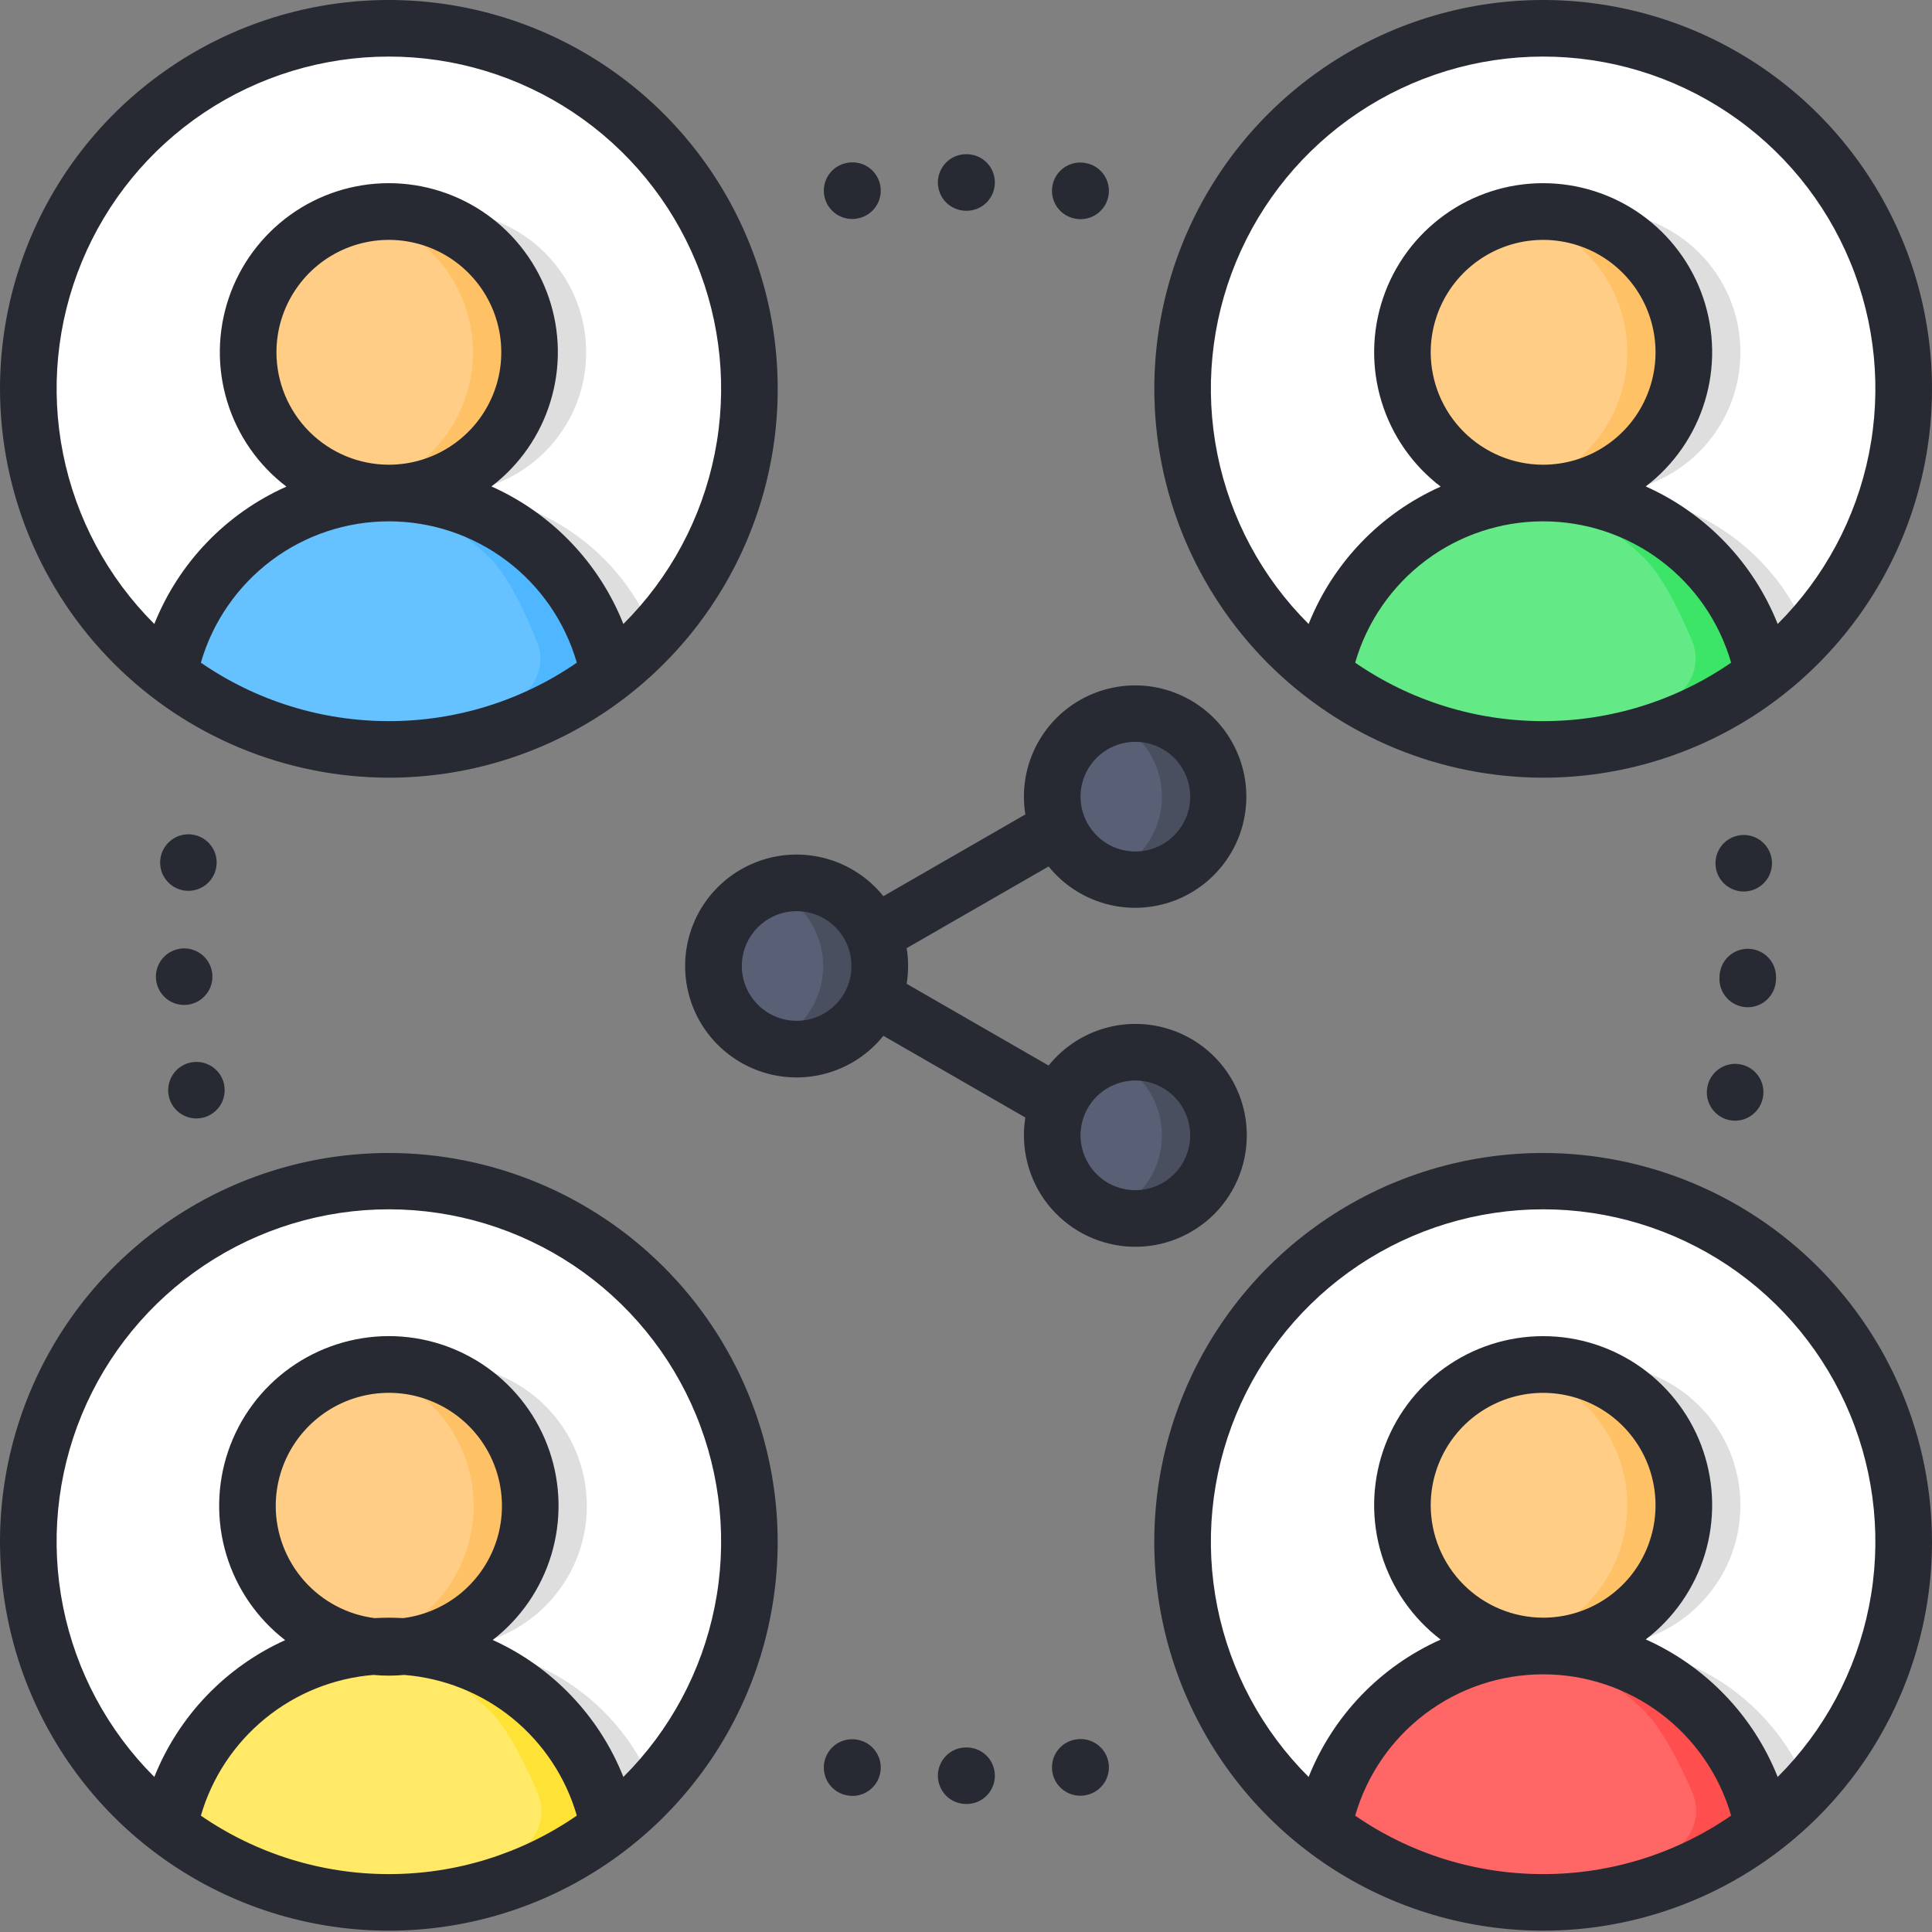 <svg width="32" height="32" viewBox="0 0 32 32" fill="none" xmlns="http://www.w3.org/2000/svg">
<rect x="0" y="0" width="32" height="32" fill="#808080" stroke="none"/>
<g clip-path="url(#clip0_3002_1164)">
<path d="M14.47 15.947C14.367 15.947 14.266 15.914 14.184 15.851C14.102 15.788 14.043 15.7 14.017 15.6C13.99 15.5 13.997 15.394 14.037 15.299C14.076 15.204 14.146 15.124 14.236 15.072L17.297 13.31C17.35 13.279 17.409 13.259 17.47 13.251C17.531 13.243 17.593 13.247 17.653 13.263C17.712 13.279 17.768 13.307 17.817 13.345C17.866 13.382 17.907 13.429 17.937 13.482C17.968 13.536 17.988 13.595 17.996 13.656C18.004 13.717 18 13.779 17.983 13.838C17.968 13.898 17.94 13.953 17.902 14.002C17.865 14.051 17.818 14.092 17.764 14.123L14.703 15.885C14.632 15.926 14.552 15.947 14.47 15.947ZM17.53 18.753C17.448 18.753 17.368 18.731 17.297 18.69L14.236 16.928C14.128 16.866 14.049 16.763 14.017 16.643C13.985 16.523 14.001 16.395 14.063 16.288C14.125 16.18 14.228 16.101 14.348 16.069C14.468 16.037 14.596 16.053 14.703 16.115L17.764 17.877C17.854 17.929 17.924 18.009 17.963 18.104C18.003 18.199 18.01 18.305 17.983 18.405C17.957 18.505 17.898 18.593 17.816 18.656C17.734 18.719 17.633 18.753 17.53 18.753H17.53Z" fill="#676E87"/>
<path d="M18.805 14.572C19.566 14.572 20.182 13.956 20.182 13.195C20.182 12.434 19.566 11.818 18.805 11.818C18.044 11.818 17.428 12.434 17.428 13.195C17.428 13.956 18.044 14.572 18.805 14.572Z" fill="#595F74"/>
<path d="M18.805 11.818C18.645 11.818 18.487 11.845 18.336 11.9C18.602 11.996 18.832 12.172 18.995 12.404C19.157 12.636 19.245 12.912 19.245 13.195C19.245 13.478 19.157 13.754 18.995 13.986C18.832 14.218 18.602 14.394 18.336 14.49C18.525 14.558 18.727 14.585 18.927 14.567C19.127 14.549 19.321 14.488 19.495 14.387C19.669 14.286 19.819 14.148 19.934 13.984C20.049 13.819 20.127 13.631 20.161 13.433C20.196 13.235 20.187 13.032 20.135 12.838C20.083 12.644 19.989 12.463 19.86 12.309C19.73 12.155 19.569 12.032 19.387 11.947C19.205 11.862 19.006 11.818 18.805 11.818Z" fill="#4A4F60"/>
<path d="M18.805 20.182C19.566 20.182 20.182 19.566 20.182 18.805C20.182 18.044 19.566 17.428 18.805 17.428C18.044 17.428 17.428 18.044 17.428 18.805C17.428 19.566 18.044 20.182 18.805 20.182Z" fill="#595F74"/>
<path d="M18.805 17.428C18.645 17.428 18.487 17.456 18.336 17.51C18.602 17.606 18.832 17.782 18.995 18.014C19.157 18.246 19.245 18.522 19.245 18.805C19.245 19.088 19.157 19.364 18.995 19.596C18.832 19.828 18.602 20.004 18.336 20.1C18.525 20.169 18.727 20.195 18.927 20.177C19.127 20.159 19.321 20.098 19.495 19.997C19.669 19.896 19.819 19.759 19.934 19.594C20.049 19.429 20.127 19.241 20.161 19.043C20.196 18.845 20.187 18.642 20.135 18.448C20.083 18.254 19.989 18.073 19.86 17.92C19.73 17.766 19.569 17.642 19.387 17.557C19.205 17.472 19.006 17.428 18.805 17.428Z" fill="#4A4F60"/>
<path d="M13.195 17.377C13.956 17.377 14.572 16.761 14.572 16C14.572 15.239 13.956 14.623 13.195 14.623C12.434 14.623 11.818 15.239 11.818 16C11.818 16.761 12.434 17.377 13.195 17.377Z" fill="#595F74"/>
<path d="M13.195 14.623C13.035 14.623 12.877 14.651 12.726 14.705C12.992 14.801 13.222 14.977 13.385 15.209C13.547 15.441 13.634 15.717 13.634 16C13.634 16.283 13.547 16.559 13.385 16.791C13.222 17.023 12.992 17.199 12.726 17.295C12.915 17.363 13.117 17.39 13.317 17.372C13.517 17.354 13.711 17.293 13.885 17.192C14.059 17.091 14.209 16.953 14.324 16.789C14.439 16.624 14.517 16.436 14.551 16.238C14.586 16.04 14.577 15.837 14.525 15.643C14.473 15.449 14.379 15.268 14.249 15.114C14.12 14.961 13.959 14.837 13.777 14.752C13.594 14.667 13.396 14.623 13.195 14.623Z" fill="#4A4F60"/>
<path d="M12.412 6.441C12.412 7.943 11.846 9.39 10.826 10.494C9.806 11.597 8.408 12.275 6.91 12.394C6.755 12.406 6.599 12.412 6.441 12.412C5.133 12.415 3.86 11.985 2.821 11.191V11.19C2.013 10.574 1.376 9.762 0.969 8.831C0.562 7.9 0.399 6.881 0.497 5.87C0.594 4.858 0.947 3.889 1.524 3.052C2.1 2.215 2.88 1.54 3.791 1.089C4.701 0.638 5.712 0.427 6.727 0.476C7.741 0.524 8.727 0.831 9.59 1.367C10.454 1.903 11.166 2.65 11.659 3.538C12.153 4.425 12.413 5.425 12.412 6.441H12.412Z" fill="white"/>
<path d="M10.822 10.497C9.803 11.599 8.406 12.276 6.91 12.394C5.765 12.306 4.671 11.888 3.759 11.191V11.19C3.753 11.174 3.748 11.158 3.742 11.143C3.9 10.36 4.306 9.649 4.901 9.115C5.495 8.582 6.246 8.254 7.042 8.182C7.837 8.109 8.635 8.295 9.316 8.713C9.997 9.13 10.525 9.755 10.822 10.497Z" fill="#DEDEDE"/>
<path d="M7.378 8.166C8.665 8.166 9.709 7.123 9.709 5.835C9.709 4.548 8.665 3.505 7.378 3.505C6.091 3.505 5.048 4.548 5.048 5.835C5.048 7.123 6.091 8.166 7.378 8.166Z" fill="#DEDEDE"/>
<path d="M10.078 11.143C10.062 11.165 10.047 11.189 10.031 11.213C8.991 11.995 7.724 12.416 6.422 12.412C5.121 12.409 3.856 11.979 2.821 11.191V11.19C2.816 11.174 2.81 11.158 2.804 11.143C2.974 10.303 3.429 9.548 4.091 9.005C4.754 8.463 5.584 8.166 6.441 8.166C7.297 8.166 8.128 8.463 8.791 9.005C9.453 9.548 9.908 10.303 10.078 11.143L10.078 11.143Z" fill="#66C1FF"/>
<path d="M9.064 9.253C8.72 8.908 8.311 8.634 7.861 8.448C7.41 8.261 6.928 8.166 6.441 8.166C6.283 8.166 6.125 8.176 5.969 8.196C6.786 8.299 7.545 8.67 8.126 9.253C8.426 9.552 8.715 10.175 8.898 10.638C8.963 10.802 8.968 10.984 8.911 11.151C8.855 11.319 8.742 11.461 8.591 11.553C7.796 12.034 6.899 12.322 5.973 12.394C6.127 12.406 6.283 12.412 6.441 12.412C7.736 12.415 8.997 11.993 10.031 11.213C10.047 11.189 10.062 11.165 10.078 11.143C9.934 10.426 9.581 9.769 9.064 9.253Z" fill="#4EB7FF"/>
<path d="M6.441 8.166C7.728 8.166 8.771 7.123 8.771 5.835C8.771 4.548 7.728 3.505 6.441 3.505C5.154 3.505 4.11 4.548 4.11 5.835C4.11 7.123 5.154 8.166 6.441 8.166Z" fill="#FFCD85"/>
<path d="M6.441 3.505C6.283 3.505 6.126 3.52 5.972 3.552C6.498 3.66 6.97 3.946 7.309 4.362C7.649 4.778 7.834 5.299 7.834 5.835C7.834 6.372 7.649 6.893 7.309 7.309C6.97 7.725 6.498 8.011 5.972 8.119C6.291 8.184 6.621 8.182 6.939 8.112C7.257 8.043 7.558 7.907 7.82 7.714C8.083 7.521 8.302 7.275 8.464 6.992C8.626 6.709 8.726 6.395 8.759 6.071C8.792 5.747 8.757 5.419 8.655 5.11C8.554 4.8 8.388 4.515 8.17 4.273C7.951 4.031 7.685 3.838 7.387 3.706C7.089 3.573 6.767 3.505 6.441 3.505Z" fill="#FFC166"/>
<path d="M31.531 6.441C31.534 7.945 30.965 9.395 29.941 10.498C29.708 10.749 29.453 10.981 29.18 11.189C28.267 11.888 27.172 12.306 26.026 12.394C25.872 12.406 25.716 12.412 25.559 12.412C24.378 12.412 23.224 12.062 22.242 11.406C21.259 10.75 20.494 9.817 20.042 8.726C19.59 7.635 19.472 6.434 19.702 5.276C19.933 4.117 20.501 3.053 21.337 2.218C22.172 1.383 23.236 0.814 24.394 0.583C25.553 0.353 26.753 0.471 27.845 0.923C28.936 1.375 29.869 2.141 30.525 3.123C31.181 4.105 31.531 5.259 31.531 6.441L31.531 6.441Z" fill="white"/>
<path d="M29.941 10.498C29.708 10.749 29.453 10.981 29.18 11.189C28.267 11.888 27.172 12.306 26.026 12.394C24.874 12.305 23.772 11.88 22.857 11.174C22.858 11.164 22.859 11.152 22.861 11.143C23.019 10.36 23.425 9.649 24.02 9.115C24.614 8.582 25.365 8.255 26.161 8.182C26.956 8.11 27.754 8.296 28.435 8.713C29.116 9.13 29.644 9.756 29.941 10.498L29.941 10.498Z" fill="#DEDEDE"/>
<path d="M26.497 8.166C27.784 8.166 28.827 7.123 28.827 5.835C28.827 4.548 27.784 3.505 26.497 3.505C25.21 3.505 24.166 4.548 24.166 5.835C24.166 7.123 25.21 8.166 26.497 8.166Z" fill="#DEDEDE"/>
<path d="M29.196 11.143C29.191 11.158 29.186 11.173 29.18 11.189C28.136 11.985 26.86 12.415 25.547 12.412C24.235 12.41 22.96 11.975 21.919 11.174C21.921 11.164 21.922 11.152 21.923 11.143C22.093 10.303 22.547 9.548 23.21 9.005C23.873 8.463 24.703 8.166 25.559 8.166C26.416 8.166 27.246 8.463 27.909 9.005C28.572 9.548 29.026 10.303 29.196 11.143H29.196Z" fill="#63EA86"/>
<path d="M28.182 9.253C27.838 8.908 27.429 8.634 26.979 8.448C26.529 8.261 26.047 8.166 25.559 8.166C25.402 8.166 25.244 8.176 25.088 8.196C25.904 8.299 26.663 8.67 27.244 9.253C27.542 9.55 27.835 10.159 28.026 10.615C28.096 10.78 28.103 10.963 28.049 11.133C27.994 11.303 27.881 11.448 27.729 11.541C26.929 12.03 26.025 12.322 25.091 12.394C25.246 12.406 25.402 12.412 25.559 12.412C26.868 12.415 28.141 11.985 29.18 11.189C29.186 11.173 29.191 11.158 29.196 11.143C29.052 10.426 28.699 9.768 28.182 9.253Z" fill="#3CE568"/>
<path d="M25.559 8.166C26.846 8.166 27.89 7.123 27.89 5.835C27.89 4.548 26.846 3.505 25.559 3.505C24.272 3.505 23.229 4.548 23.229 5.835C23.229 7.123 24.272 8.166 25.559 8.166Z" fill="#FFCD85"/>
<path d="M25.559 3.505C25.402 3.505 25.245 3.52 25.091 3.552C25.616 3.66 26.089 3.946 26.428 4.362C26.767 4.778 26.953 5.299 26.953 5.835C26.953 6.372 26.767 6.893 26.428 7.309C26.089 7.725 25.616 8.011 25.091 8.119C25.41 8.184 25.739 8.182 26.058 8.112C26.376 8.043 26.676 7.907 26.939 7.714C27.202 7.521 27.421 7.275 27.583 6.992C27.744 6.709 27.845 6.395 27.878 6.071C27.911 5.747 27.876 5.419 27.774 5.11C27.672 4.8 27.507 4.515 27.289 4.273C27.07 4.031 26.803 3.838 26.506 3.706C26.208 3.573 25.885 3.505 25.559 3.505Z" fill="#FFC166"/>
<path d="M31.531 25.538C31.531 27.04 30.965 28.488 29.945 29.591C28.925 30.695 27.527 31.373 26.029 31.491C25.874 31.503 25.717 31.509 25.559 31.509C24.378 31.509 23.224 31.159 22.242 30.503C21.259 29.847 20.494 28.914 20.042 27.823C19.59 26.732 19.472 25.531 19.702 24.372C19.933 23.214 20.502 22.15 21.337 21.315C22.172 20.48 23.236 19.911 24.394 19.68C25.553 19.45 26.753 19.568 27.845 20.02C28.936 20.472 29.869 21.238 30.525 22.22C31.181 23.202 31.531 24.356 31.531 25.538Z" fill="white"/>
<path d="M29.941 29.594C28.922 30.697 27.525 31.374 26.029 31.491C24.876 31.403 23.775 30.979 22.859 30.273C22.859 30.261 22.86 30.25 22.861 30.239C23.019 29.456 23.425 28.746 24.02 28.212C24.614 27.679 25.365 27.352 26.161 27.279C26.956 27.207 27.754 27.393 28.435 27.81C29.116 28.227 29.644 28.853 29.941 29.594L29.941 29.594Z" fill="#DEDEDE"/>
<path d="M26.497 27.263C27.784 27.263 28.827 26.219 28.827 24.932C28.827 23.645 27.784 22.602 26.497 22.602C25.21 22.602 24.166 23.645 24.166 24.932C24.166 26.219 25.21 27.263 26.497 27.263Z" fill="#DEDEDE"/>
<path d="M29.204 30.269C28.16 31.072 26.881 31.509 25.564 31.509C24.247 31.51 22.966 31.076 21.922 30.273C21.922 30.261 21.922 30.25 21.923 30.239C22.093 29.4 22.547 28.645 23.21 28.102C23.873 27.56 24.703 27.263 25.559 27.263C26.416 27.263 27.246 27.56 27.909 28.102C28.572 28.645 29.026 29.4 29.196 30.239C29.198 30.249 29.201 30.259 29.204 30.269Z" fill="#FF6666"/>
<path d="M29.196 30.239C29.026 29.4 28.572 28.645 27.909 28.102C27.246 27.56 26.416 27.263 25.559 27.263C25.402 27.263 25.244 27.273 25.088 27.293C25.904 27.395 26.663 27.767 27.244 28.349C27.537 28.642 27.832 29.235 28.029 29.684C28.103 29.852 28.114 30.041 28.059 30.216C28.005 30.391 27.889 30.54 27.733 30.636C26.932 31.126 26.026 31.419 25.091 31.491C25.245 31.503 25.402 31.509 25.559 31.509C26.878 31.512 28.16 31.075 29.204 30.269C29.201 30.259 29.198 30.249 29.196 30.239Z" fill="#FF4E4E"/>
<path d="M25.559 27.263C26.846 27.263 27.89 26.219 27.89 24.932C27.89 23.645 26.846 22.602 25.559 22.602C24.272 22.602 23.229 23.645 23.229 24.932C23.229 26.219 24.272 27.263 25.559 27.263Z" fill="#FFCD85"/>
<path d="M25.559 22.602C25.402 22.602 25.245 22.617 25.091 22.649C25.616 22.757 26.089 23.043 26.428 23.459C26.767 23.875 26.953 24.395 26.953 24.932C26.953 25.469 26.767 25.989 26.428 26.405C26.089 26.821 25.616 27.108 25.091 27.216C25.41 27.281 25.739 27.279 26.058 27.209C26.376 27.14 26.676 27.004 26.939 26.811C27.202 26.618 27.421 26.372 27.583 26.089C27.744 25.806 27.845 25.492 27.878 25.168C27.911 24.844 27.876 24.516 27.774 24.206C27.672 23.897 27.507 23.612 27.289 23.37C27.07 23.128 26.803 22.935 26.506 22.802C26.208 22.67 25.885 22.602 25.559 22.602Z" fill="#FFC166"/>
<path d="M12.412 25.538C12.412 27.04 11.845 28.488 10.825 29.591C9.805 30.695 8.407 31.373 6.909 31.491C6.754 31.503 6.598 31.509 6.441 31.509C5.26 31.509 4.105 31.159 3.123 30.503C2.141 29.847 1.375 28.914 0.923 27.823C0.471 26.732 0.353 25.531 0.584 24.372C0.814 23.214 1.383 22.15 2.218 21.315C3.053 20.48 4.117 19.911 5.276 19.68C6.434 19.45 7.635 19.568 8.726 20.02C9.817 20.472 10.75 21.238 11.406 22.22C12.062 23.202 12.412 24.356 12.412 25.538L12.412 25.538Z" fill="white"/>
<path d="M10.822 29.594C9.803 30.696 8.406 31.374 6.909 31.491C5.756 31.402 4.655 30.979 3.74 30.273C3.741 30.261 3.741 30.25 3.742 30.239C3.902 29.443 4.32 28.721 4.931 28.185C5.541 27.649 6.311 27.328 7.122 27.272C7.206 27.266 7.292 27.263 7.378 27.263C7.464 27.263 7.549 27.266 7.633 27.272C8.329 27.32 8.998 27.563 9.562 27.974C10.126 28.385 10.563 28.946 10.822 29.594L10.822 29.594Z" fill="#DEDEDE"/>
<path d="M7.378 27.286C8.672 27.286 9.72 26.237 9.72 24.944C9.72 23.65 8.672 22.602 7.378 22.602C6.085 22.602 5.036 23.65 5.036 24.944C5.036 26.237 6.085 27.286 7.378 27.286Z" fill="#DEDEDE"/>
<path d="M10.078 30.239C10.075 30.253 10.072 30.266 10.069 30.28C9.026 31.078 7.749 31.511 6.435 31.509C5.121 31.508 3.844 31.074 2.803 30.273C2.803 30.261 2.804 30.25 2.804 30.239C2.974 29.4 3.428 28.645 4.091 28.102C4.754 27.56 5.584 27.263 6.441 27.263C7.297 27.263 8.128 27.56 8.791 28.102C9.453 28.645 9.908 29.4 10.078 30.239L10.078 30.239Z" fill="#FFE966"/>
<path d="M9.064 28.349C8.72 28.004 8.311 27.731 7.861 27.544C7.41 27.358 6.928 27.262 6.441 27.263C6.283 27.263 6.126 27.273 5.969 27.293C6.786 27.395 7.545 27.767 8.126 28.349C8.423 28.646 8.718 29.252 8.911 29.706C8.981 29.872 8.989 30.056 8.934 30.227C8.879 30.398 8.764 30.544 8.611 30.637C7.811 31.126 6.907 31.419 5.972 31.491C6.127 31.503 6.283 31.509 6.441 31.509C7.753 31.512 9.029 31.079 10.069 30.28L10.08 30.252C9.938 29.531 9.584 28.869 9.064 28.349Z" fill="#FFE236"/>
<path d="M6.441 27.286C7.734 27.286 8.783 26.237 8.783 24.944C8.783 23.65 7.734 22.602 6.441 22.602C5.147 22.602 4.099 23.65 4.099 24.944C4.099 26.237 5.147 27.286 6.441 27.286Z" fill="#FFCD85"/>
<path d="M6.441 22.602C6.283 22.602 6.126 22.617 5.972 22.649C6.501 22.757 6.976 23.044 7.317 23.462C7.659 23.881 7.845 24.404 7.845 24.944C7.845 25.483 7.659 26.007 7.317 26.425C6.976 26.843 6.501 27.13 5.972 27.239C6.293 27.304 6.624 27.302 6.943 27.231C7.263 27.161 7.565 27.024 7.829 26.83C8.092 26.636 8.312 26.389 8.475 26.105C8.637 25.82 8.738 25.505 8.771 25.179C8.804 24.854 8.768 24.524 8.666 24.213C8.564 23.902 8.398 23.616 8.178 23.373C7.958 23.13 7.69 22.936 7.391 22.803C7.092 22.67 6.768 22.602 6.441 22.602V22.602Z" fill="#FFC166"/>
<path d="M17.824 3.624L17.83 3.625C17.853 3.629 17.876 3.63 17.899 3.63C18.017 3.63 18.131 3.585 18.218 3.504C18.304 3.424 18.357 3.313 18.366 3.195C18.374 3.077 18.338 2.96 18.264 2.868C18.19 2.776 18.084 2.715 17.966 2.698L17.96 2.697C17.837 2.679 17.712 2.71 17.613 2.784C17.513 2.859 17.447 2.969 17.429 3.092C17.411 3.215 17.442 3.34 17.516 3.44C17.59 3.54 17.701 3.606 17.824 3.624ZM16.003 3.491H16.009C16.134 3.491 16.253 3.442 16.341 3.354C16.429 3.266 16.478 3.147 16.478 3.023C16.478 2.898 16.429 2.779 16.341 2.691C16.253 2.603 16.134 2.554 16.009 2.554H16.003C15.879 2.554 15.759 2.603 15.671 2.691C15.584 2.779 15.534 2.898 15.534 3.023C15.534 3.147 15.584 3.266 15.671 3.354C15.759 3.442 15.879 3.491 16.003 3.491ZM14.113 3.627C14.136 3.627 14.159 3.626 14.182 3.622L14.188 3.621C14.311 3.603 14.422 3.537 14.496 3.437C14.57 3.337 14.601 3.212 14.583 3.089C14.565 2.966 14.499 2.856 14.399 2.781C14.3 2.707 14.175 2.676 14.052 2.694L14.046 2.695C13.928 2.712 13.822 2.773 13.748 2.865C13.674 2.957 13.638 3.074 13.646 3.192C13.655 3.31 13.708 3.421 13.794 3.501C13.881 3.582 13.995 3.627 14.113 3.627ZM28.881 14.766C28.895 14.766 28.909 14.766 28.922 14.764C28.984 14.759 29.043 14.742 29.098 14.713C29.152 14.685 29.201 14.646 29.24 14.599C29.28 14.552 29.31 14.498 29.328 14.439C29.347 14.381 29.353 14.319 29.348 14.258L29.346 14.237C29.334 14.148 29.297 14.064 29.239 13.995C29.181 13.927 29.104 13.876 29.018 13.85C28.932 13.824 28.84 13.823 28.754 13.848C28.667 13.873 28.59 13.922 28.53 13.989C28.471 14.057 28.432 14.14 28.419 14.229C28.406 14.318 28.418 14.409 28.455 14.491C28.492 14.573 28.552 14.642 28.628 14.691C28.703 14.74 28.791 14.766 28.881 14.766ZM25.559 12.881C26.833 12.881 28.078 12.503 29.137 11.796C30.197 11.088 31.022 10.082 31.51 8.905C31.997 7.728 32.125 6.433 31.876 5.184C31.628 3.935 31.014 2.787 30.113 1.886C29.213 0.986 28.065 0.372 26.816 0.124C25.566 -0.125 24.271 0.003 23.095 0.49C21.918 0.978 20.912 1.803 20.204 2.862C19.496 3.921 19.119 5.167 19.119 6.441C19.12 8.148 19.8 9.785 21.007 10.993C22.215 12.2 23.852 12.879 25.559 12.881H25.559ZM25.559 11.944C24.447 11.945 23.361 11.607 22.446 10.976C22.641 10.301 23.05 9.708 23.612 9.285C24.173 8.863 24.857 8.635 25.559 8.635C26.262 8.635 26.945 8.863 27.507 9.285C28.069 9.707 28.478 10.301 28.673 10.976C27.758 11.607 26.671 11.945 25.559 11.944H25.559ZM23.697 5.835C23.697 5.467 23.807 5.107 24.011 4.801C24.216 4.495 24.507 4.256 24.847 4.115C25.187 3.974 25.561 3.937 25.922 4.009C26.284 4.081 26.616 4.258 26.876 4.519C27.136 4.779 27.314 5.111 27.385 5.472C27.457 5.833 27.42 6.208 27.279 6.548C27.139 6.888 26.9 7.179 26.594 7.383C26.288 7.588 25.927 7.697 25.559 7.697C25.066 7.697 24.592 7.5 24.243 7.151C23.894 6.802 23.698 6.329 23.697 5.835H23.697ZM25.559 0.937C26.648 0.937 27.713 1.26 28.618 1.865C29.524 2.47 30.229 3.33 30.645 4.337C31.061 5.343 31.169 6.45 30.955 7.518C30.741 8.586 30.215 9.566 29.444 10.335C29.04 9.32 28.256 8.503 27.259 8.057C27.724 7.702 28.066 7.209 28.237 6.649C28.408 6.089 28.398 5.49 28.211 4.935C28.023 4.381 27.666 3.899 27.19 3.558C26.714 3.217 26.143 3.034 25.557 3.034C24.972 3.034 24.401 3.218 23.926 3.56C23.45 3.902 23.094 4.384 22.907 4.939C22.72 5.494 22.711 6.093 22.883 6.653C23.054 7.213 23.397 7.705 23.862 8.06C22.865 8.504 22.08 9.321 21.675 10.335C20.903 9.567 20.377 8.586 20.163 7.519C19.949 6.451 20.057 5.343 20.473 4.337C20.889 3.33 21.595 2.47 22.5 1.865C23.405 1.26 24.47 0.937 25.559 0.937ZM29.415 16.241L29.416 16.222C29.416 16.22 29.416 16.218 29.416 16.215L29.416 16.215L29.417 16.196C29.419 16.134 29.408 16.073 29.387 16.016C29.365 15.959 29.332 15.906 29.29 15.861C29.247 15.817 29.197 15.781 29.141 15.756C29.085 15.73 29.024 15.717 28.963 15.715C28.958 15.715 28.953 15.715 28.949 15.715C28.828 15.715 28.711 15.762 28.624 15.846C28.537 15.931 28.486 16.045 28.481 16.166C28.481 16.172 28.481 16.177 28.481 16.182C28.48 16.186 28.48 16.189 28.48 16.193C28.474 16.316 28.517 16.436 28.6 16.528C28.683 16.62 28.798 16.675 28.921 16.682C28.93 16.683 28.939 16.683 28.948 16.683C29.068 16.683 29.183 16.637 29.269 16.555C29.356 16.473 29.408 16.361 29.415 16.241ZM25.559 19.097C24.285 19.097 23.04 19.474 21.981 20.182C20.922 20.89 20.096 21.896 19.609 23.073C19.121 24.25 18.994 25.544 19.242 26.794C19.491 28.043 20.104 29.191 21.005 30.092C21.906 30.992 23.053 31.606 24.303 31.854C25.552 32.103 26.847 31.975 28.024 31.488C29.201 31 30.207 30.175 30.915 29.116C31.622 28.056 32 26.811 32 25.537C31.998 23.83 31.319 22.193 30.111 20.985C28.904 19.778 27.267 19.099 25.559 19.097ZM25.559 31.041C24.447 31.042 23.361 30.704 22.446 30.073C22.641 29.398 23.05 28.804 23.612 28.382C24.173 27.96 24.857 27.732 25.559 27.732C26.262 27.732 26.945 27.96 27.507 28.382C28.069 28.804 28.478 29.398 28.673 30.072C27.758 30.704 26.671 31.042 25.559 31.041ZM23.697 24.932C23.697 24.564 23.807 24.204 24.011 23.898C24.216 23.591 24.507 23.353 24.847 23.212C25.187 23.071 25.561 23.034 25.922 23.106C26.284 23.178 26.615 23.355 26.876 23.616C27.136 23.876 27.314 24.208 27.385 24.569C27.457 24.93 27.42 25.304 27.279 25.645C27.139 25.985 26.9 26.276 26.594 26.48C26.288 26.685 25.927 26.794 25.559 26.794C25.066 26.793 24.592 26.597 24.243 26.248C23.894 25.899 23.698 25.426 23.697 24.932L23.697 24.932ZM29.444 29.432C29.04 28.417 28.256 27.6 27.259 27.154C27.724 26.799 28.066 26.306 28.237 25.746C28.408 25.186 28.398 24.587 28.211 24.032C28.023 23.477 27.666 22.996 27.19 22.655C26.714 22.314 26.143 22.13 25.557 22.131C24.972 22.131 24.401 22.315 23.926 22.657C23.45 22.998 23.094 23.481 22.907 24.035C22.72 24.59 22.711 25.19 22.883 25.75C23.054 26.31 23.397 26.802 23.862 27.157C22.865 27.601 22.08 28.418 21.675 29.432C20.903 28.663 20.377 27.683 20.163 26.615C19.949 25.547 20.057 24.439 20.473 23.432C20.889 22.426 21.594 21.565 22.5 20.959C23.405 20.354 24.47 20.03 25.559 20.03C26.648 20.03 27.713 20.354 28.619 20.959C29.524 21.565 30.229 22.425 30.645 23.432C31.061 24.439 31.169 25.546 30.955 26.614C30.741 27.682 30.215 28.663 29.444 29.432V29.432ZM28.279 18.005C28.255 18.126 28.281 18.252 28.35 18.355C28.419 18.457 28.525 18.529 28.646 18.553C28.768 18.577 28.894 18.553 28.997 18.484C29.1 18.416 29.172 18.31 29.197 18.189L29.201 18.169C29.222 18.047 29.194 17.922 29.123 17.82C29.052 17.719 28.944 17.65 28.822 17.628C28.7 17.606 28.574 17.634 28.473 17.704C28.371 17.775 28.301 17.883 28.279 18.005H28.279ZM17.899 28.804C17.876 28.804 17.853 28.806 17.83 28.809L17.824 28.81C17.701 28.828 17.59 28.894 17.516 28.994C17.442 29.094 17.411 29.219 17.429 29.342C17.447 29.465 17.513 29.576 17.613 29.65C17.712 29.724 17.837 29.756 17.96 29.738L17.966 29.737C18.084 29.719 18.19 29.658 18.264 29.566C18.338 29.474 18.374 29.357 18.366 29.239C18.357 29.121 18.304 29.01 18.218 28.93C18.131 28.849 18.017 28.804 17.899 28.804ZM6.441 19.097C5.167 19.097 3.922 19.474 2.862 20.182C1.803 20.89 0.978 21.896 0.49 23.073C0.003 24.25 -0.125 25.544 0.124 26.794C0.372 28.043 0.986 29.191 1.886 30.092C2.787 30.992 3.935 31.606 5.184 31.854C6.433 32.103 7.728 31.975 8.905 31.488C10.082 31 11.088 30.175 11.796 29.116C12.504 28.056 12.881 26.811 12.881 25.537C12.879 23.83 12.2 22.193 10.993 20.985C9.785 19.778 8.148 19.099 6.441 19.097H6.441ZM6.441 31.041C5.329 31.042 4.243 30.704 3.327 30.073C3.511 29.44 3.883 28.879 4.394 28.462C4.904 28.046 5.529 27.795 6.185 27.742C6.27 27.75 6.355 27.754 6.441 27.754C6.526 27.754 6.611 27.75 6.694 27.742C7.352 27.794 7.977 28.044 8.488 28.46C8.999 28.877 9.371 29.439 9.554 30.072C8.639 30.704 7.553 31.042 6.441 31.041H6.441ZM4.567 24.944C4.567 24.583 4.671 24.23 4.867 23.927C5.062 23.625 5.341 23.385 5.669 23.236C5.997 23.088 6.362 23.037 6.718 23.09C7.074 23.144 7.408 23.299 7.678 23.537C7.949 23.775 8.145 24.086 8.243 24.433C8.341 24.78 8.337 25.148 8.232 25.492C8.126 25.837 7.923 26.143 7.648 26.376C7.372 26.608 7.035 26.756 6.678 26.801C6.599 26.797 6.52 26.794 6.44 26.794C6.362 26.794 6.283 26.797 6.205 26.801C5.753 26.744 5.338 26.523 5.036 26.181C4.735 25.839 4.568 25.399 4.567 24.944ZM10.325 29.432C9.925 28.424 9.149 27.611 8.161 27.163C8.625 26.805 8.965 26.309 9.133 25.748C9.301 25.186 9.29 24.586 9.1 24.031C8.91 23.476 8.551 22.995 8.074 22.654C7.597 22.313 7.025 22.13 6.439 22.13C5.852 22.131 5.281 22.315 4.804 22.656C4.327 22.997 3.969 23.479 3.78 24.034C3.591 24.59 3.58 25.19 3.749 25.751C3.918 26.313 4.259 26.807 4.723 27.166C3.735 27.613 2.958 28.425 2.556 29.432C1.785 28.663 1.259 27.683 1.045 26.615C0.831 25.547 0.938 24.439 1.354 23.432C1.77 22.426 2.476 21.565 3.381 20.959C4.286 20.354 5.351 20.03 6.44 20.03C7.53 20.03 8.594 20.354 9.5 20.959C10.405 21.565 11.111 22.425 11.527 23.432C11.943 24.439 12.051 25.546 11.837 26.614C11.623 27.682 11.097 28.663 10.325 29.432H10.325ZM16.009 28.943H16.003C15.879 28.943 15.759 28.992 15.671 29.08C15.584 29.168 15.534 29.287 15.534 29.411C15.534 29.536 15.584 29.655 15.671 29.743C15.759 29.831 15.879 29.88 16.003 29.88H16.009C16.134 29.88 16.253 29.831 16.341 29.743C16.429 29.655 16.478 29.536 16.478 29.411C16.478 29.287 16.429 29.168 16.341 29.08C16.253 28.992 16.134 28.943 16.009 28.943ZM16.936 29.028L16.936 29.036L16.931 28.945L16.936 29.028ZM14.188 28.813L14.182 28.812C14.159 28.809 14.136 28.807 14.113 28.807C13.995 28.807 13.881 28.852 13.794 28.933C13.708 29.013 13.655 29.124 13.646 29.242C13.638 29.36 13.674 29.477 13.748 29.569C13.822 29.661 13.928 29.722 14.046 29.739L14.052 29.741C14.175 29.759 14.3 29.727 14.399 29.653C14.499 29.578 14.565 29.468 14.583 29.345C14.601 29.222 14.57 29.097 14.496 28.997C14.422 28.897 14.311 28.831 14.188 28.813ZM15.031 29.006L15.037 28.941L15.031 29.002L15.031 29.006ZM18.815 28.722L18.816 28.725L18.805 28.673L18.815 28.722ZM20.651 18.805C20.651 18.423 20.533 18.05 20.312 17.738C20.091 17.426 19.779 17.191 19.419 17.064C19.058 16.937 18.668 16.925 18.3 17.03C17.933 17.135 17.607 17.351 17.368 17.649L15.017 16.295C15.049 16.1 15.049 15.9 15.017 15.704L17.368 14.351C17.648 14.699 18.047 14.933 18.487 15.009C18.928 15.085 19.382 14.999 19.763 14.765C20.145 14.531 20.428 14.167 20.561 13.74C20.693 13.312 20.666 12.851 20.483 12.443C20.301 12.034 19.976 11.706 19.569 11.52C19.162 11.333 18.702 11.301 18.273 11.43C17.845 11.558 17.477 11.838 17.24 12.217C17.003 12.596 16.911 13.049 16.983 13.49L14.632 14.844C14.393 14.546 14.067 14.33 13.7 14.225C13.332 14.12 12.941 14.132 12.581 14.259C12.22 14.386 11.908 14.621 11.687 14.933C11.466 15.245 11.348 15.618 11.348 16C11.348 16.382 11.466 16.755 11.687 17.067C11.908 17.378 12.22 17.614 12.581 17.741C12.941 17.868 13.332 17.88 13.7 17.775C14.067 17.67 14.393 17.454 14.632 17.156L16.983 18.509C16.942 18.761 16.954 19.018 17.018 19.265C17.081 19.512 17.195 19.743 17.352 19.944C17.51 20.144 17.707 20.31 17.931 20.431C18.156 20.551 18.403 20.624 18.657 20.645C18.911 20.665 19.166 20.633 19.407 20.55C19.648 20.466 19.869 20.334 20.057 20.162C20.244 19.989 20.394 19.779 20.496 19.545C20.598 19.312 20.651 19.06 20.651 18.805V18.805ZM18.805 12.287C18.985 12.287 19.16 12.34 19.31 12.44C19.459 12.539 19.575 12.681 19.644 12.847C19.713 13.013 19.731 13.196 19.696 13.372C19.661 13.548 19.574 13.71 19.447 13.837C19.32 13.964 19.158 14.051 18.982 14.086C18.806 14.121 18.623 14.103 18.457 14.034C18.291 13.965 18.15 13.849 18.05 13.699C17.95 13.55 17.897 13.374 17.897 13.195C17.897 12.954 17.993 12.723 18.163 12.553C18.333 12.383 18.564 12.287 18.805 12.287V12.287ZM13.195 16.908C13.015 16.908 12.84 16.855 12.69 16.755C12.541 16.655 12.425 16.513 12.356 16.347C12.287 16.181 12.269 15.999 12.304 15.823C12.339 15.646 12.426 15.485 12.553 15.358C12.68 15.231 12.841 15.144 13.018 15.109C13.194 15.074 13.377 15.092 13.543 15.161C13.708 15.229 13.85 15.346 13.95 15.495C14.05 15.645 14.103 15.82 14.103 16C14.103 16.241 14.007 16.471 13.837 16.642C13.667 16.812 13.436 16.908 13.195 16.908V16.908ZM18.805 19.713C18.625 19.713 18.45 19.66 18.3 19.56C18.151 19.46 18.035 19.319 17.966 19.152C17.897 18.986 17.879 18.804 17.914 18.628C17.949 18.451 18.036 18.29 18.163 18.163C18.29 18.036 18.452 17.949 18.628 17.914C18.804 17.879 18.987 17.897 19.153 17.966C19.319 18.035 19.46 18.151 19.56 18.3C19.66 18.45 19.713 18.625 19.713 18.805C19.713 19.046 19.617 19.277 19.447 19.447C19.277 19.617 19.046 19.713 18.805 19.713V19.713ZM6.441 12.881C7.714 12.881 8.96 12.503 10.019 11.796C11.078 11.088 11.903 10.082 12.391 8.905C12.879 7.728 13.006 6.433 12.758 5.184C12.509 3.935 11.896 2.787 10.995 1.886C10.094 0.986 8.946 0.372 7.697 0.124C6.448 -0.125 5.153 0.003 3.976 0.49C2.799 0.978 1.793 1.803 1.085 2.862C0.378 3.921 -4.70844e-05 5.167 -4.28816e-05 6.441C0.002 8.148 0.681 9.785 1.889 10.993C3.096 12.2 4.733 12.879 6.441 12.881V12.881ZM6.441 11.944C5.329 11.945 4.243 11.607 3.327 10.976C3.522 10.301 3.932 9.708 4.493 9.285C5.055 8.863 5.738 8.635 6.441 8.635C7.143 8.635 7.827 8.863 8.388 9.285C8.95 9.707 9.359 10.301 9.554 10.976C8.639 11.607 7.553 11.945 6.441 11.944V11.944ZM4.579 5.835C4.579 5.467 4.688 5.107 4.893 4.801C5.097 4.495 5.388 4.256 5.728 4.115C6.068 3.974 6.443 3.937 6.804 4.009C7.165 4.081 7.497 4.258 7.757 4.519C8.018 4.779 8.195 5.111 8.267 5.472C8.339 5.833 8.302 6.208 8.161 6.548C8.02 6.888 7.781 7.179 7.475 7.383C7.169 7.588 6.809 7.697 6.441 7.697C5.947 7.697 5.474 7.5 5.125 7.151C4.776 6.802 4.579 6.329 4.579 5.835L4.579 5.835ZM6.441 0.937C7.53 0.937 8.594 1.26 9.5 1.865C10.405 2.47 11.111 3.33 11.527 4.337C11.943 5.343 12.051 6.45 11.837 7.518C11.623 8.586 11.097 9.566 10.325 10.335C9.922 9.32 9.138 8.503 8.14 8.057C8.606 7.702 8.948 7.209 9.118 6.649C9.289 6.089 9.28 5.49 9.092 4.935C8.904 4.381 8.547 3.899 8.071 3.558C7.595 3.217 7.024 3.034 6.439 3.034C5.853 3.034 5.283 3.218 4.807 3.56C4.332 3.902 3.975 4.384 3.788 4.939C3.601 5.493 3.592 6.093 3.764 6.653C3.935 7.213 4.278 7.705 4.744 8.06C3.746 8.504 2.961 9.321 2.556 10.335C1.785 9.567 1.259 8.586 1.045 7.518C0.831 6.451 0.939 5.343 1.355 4.337C1.771 3.33 2.476 2.47 3.381 1.865C4.287 1.26 5.352 0.937 6.441 0.937ZM3.05 16.645C3.055 16.645 3.059 16.645 3.064 16.645C3.188 16.641 3.306 16.588 3.391 16.498C3.476 16.407 3.522 16.287 3.518 16.163L3.517 16.144C3.511 16.053 3.478 15.966 3.423 15.893C3.368 15.821 3.292 15.766 3.206 15.735C3.12 15.705 3.027 15.7 2.939 15.722C2.85 15.744 2.77 15.791 2.708 15.857C2.646 15.924 2.604 16.008 2.589 16.097C2.573 16.187 2.585 16.28 2.621 16.363C2.657 16.447 2.717 16.518 2.793 16.568C2.87 16.618 2.959 16.645 3.05 16.645ZM2.973 16.179L3.05 16.177L2.966 16.179L2.973 16.179ZM3.066 14.752C3.084 14.754 3.103 14.755 3.121 14.755C3.236 14.755 3.346 14.713 3.432 14.636C3.517 14.56 3.572 14.455 3.585 14.341L3.587 14.321C3.594 14.23 3.574 14.138 3.529 14.058C3.484 13.978 3.417 13.913 3.336 13.871C3.254 13.829 3.162 13.812 3.071 13.821C2.98 13.831 2.893 13.867 2.823 13.926C2.752 13.984 2.7 14.062 2.673 14.15C2.646 14.237 2.646 14.331 2.671 14.419C2.697 14.507 2.749 14.585 2.819 14.645C2.889 14.704 2.975 14.741 3.066 14.752V14.752ZM3.253 18.525C3.321 18.525 3.389 18.51 3.451 18.481C3.513 18.452 3.568 18.41 3.612 18.358C3.656 18.306 3.688 18.244 3.705 18.178C3.723 18.112 3.726 18.043 3.714 17.976L3.711 17.956C3.692 17.87 3.649 17.791 3.587 17.728C3.525 17.666 3.446 17.621 3.361 17.601C3.275 17.581 3.185 17.586 3.101 17.614C3.018 17.643 2.944 17.695 2.889 17.763C2.834 17.832 2.799 17.915 2.789 18.003C2.778 18.09 2.793 18.179 2.831 18.259C2.869 18.338 2.929 18.406 3.004 18.453C3.078 18.5 3.165 18.525 3.253 18.525H3.253ZM3.179 18.07L3.253 18.057L3.172 18.071L3.179 18.07Z" fill="#272A33"/>
</g>
<defs>
<clipPath id="clip0_3002_1164">
<rect width="32" height="32" fill="white"/>
</clipPath>
</defs>
</svg>
